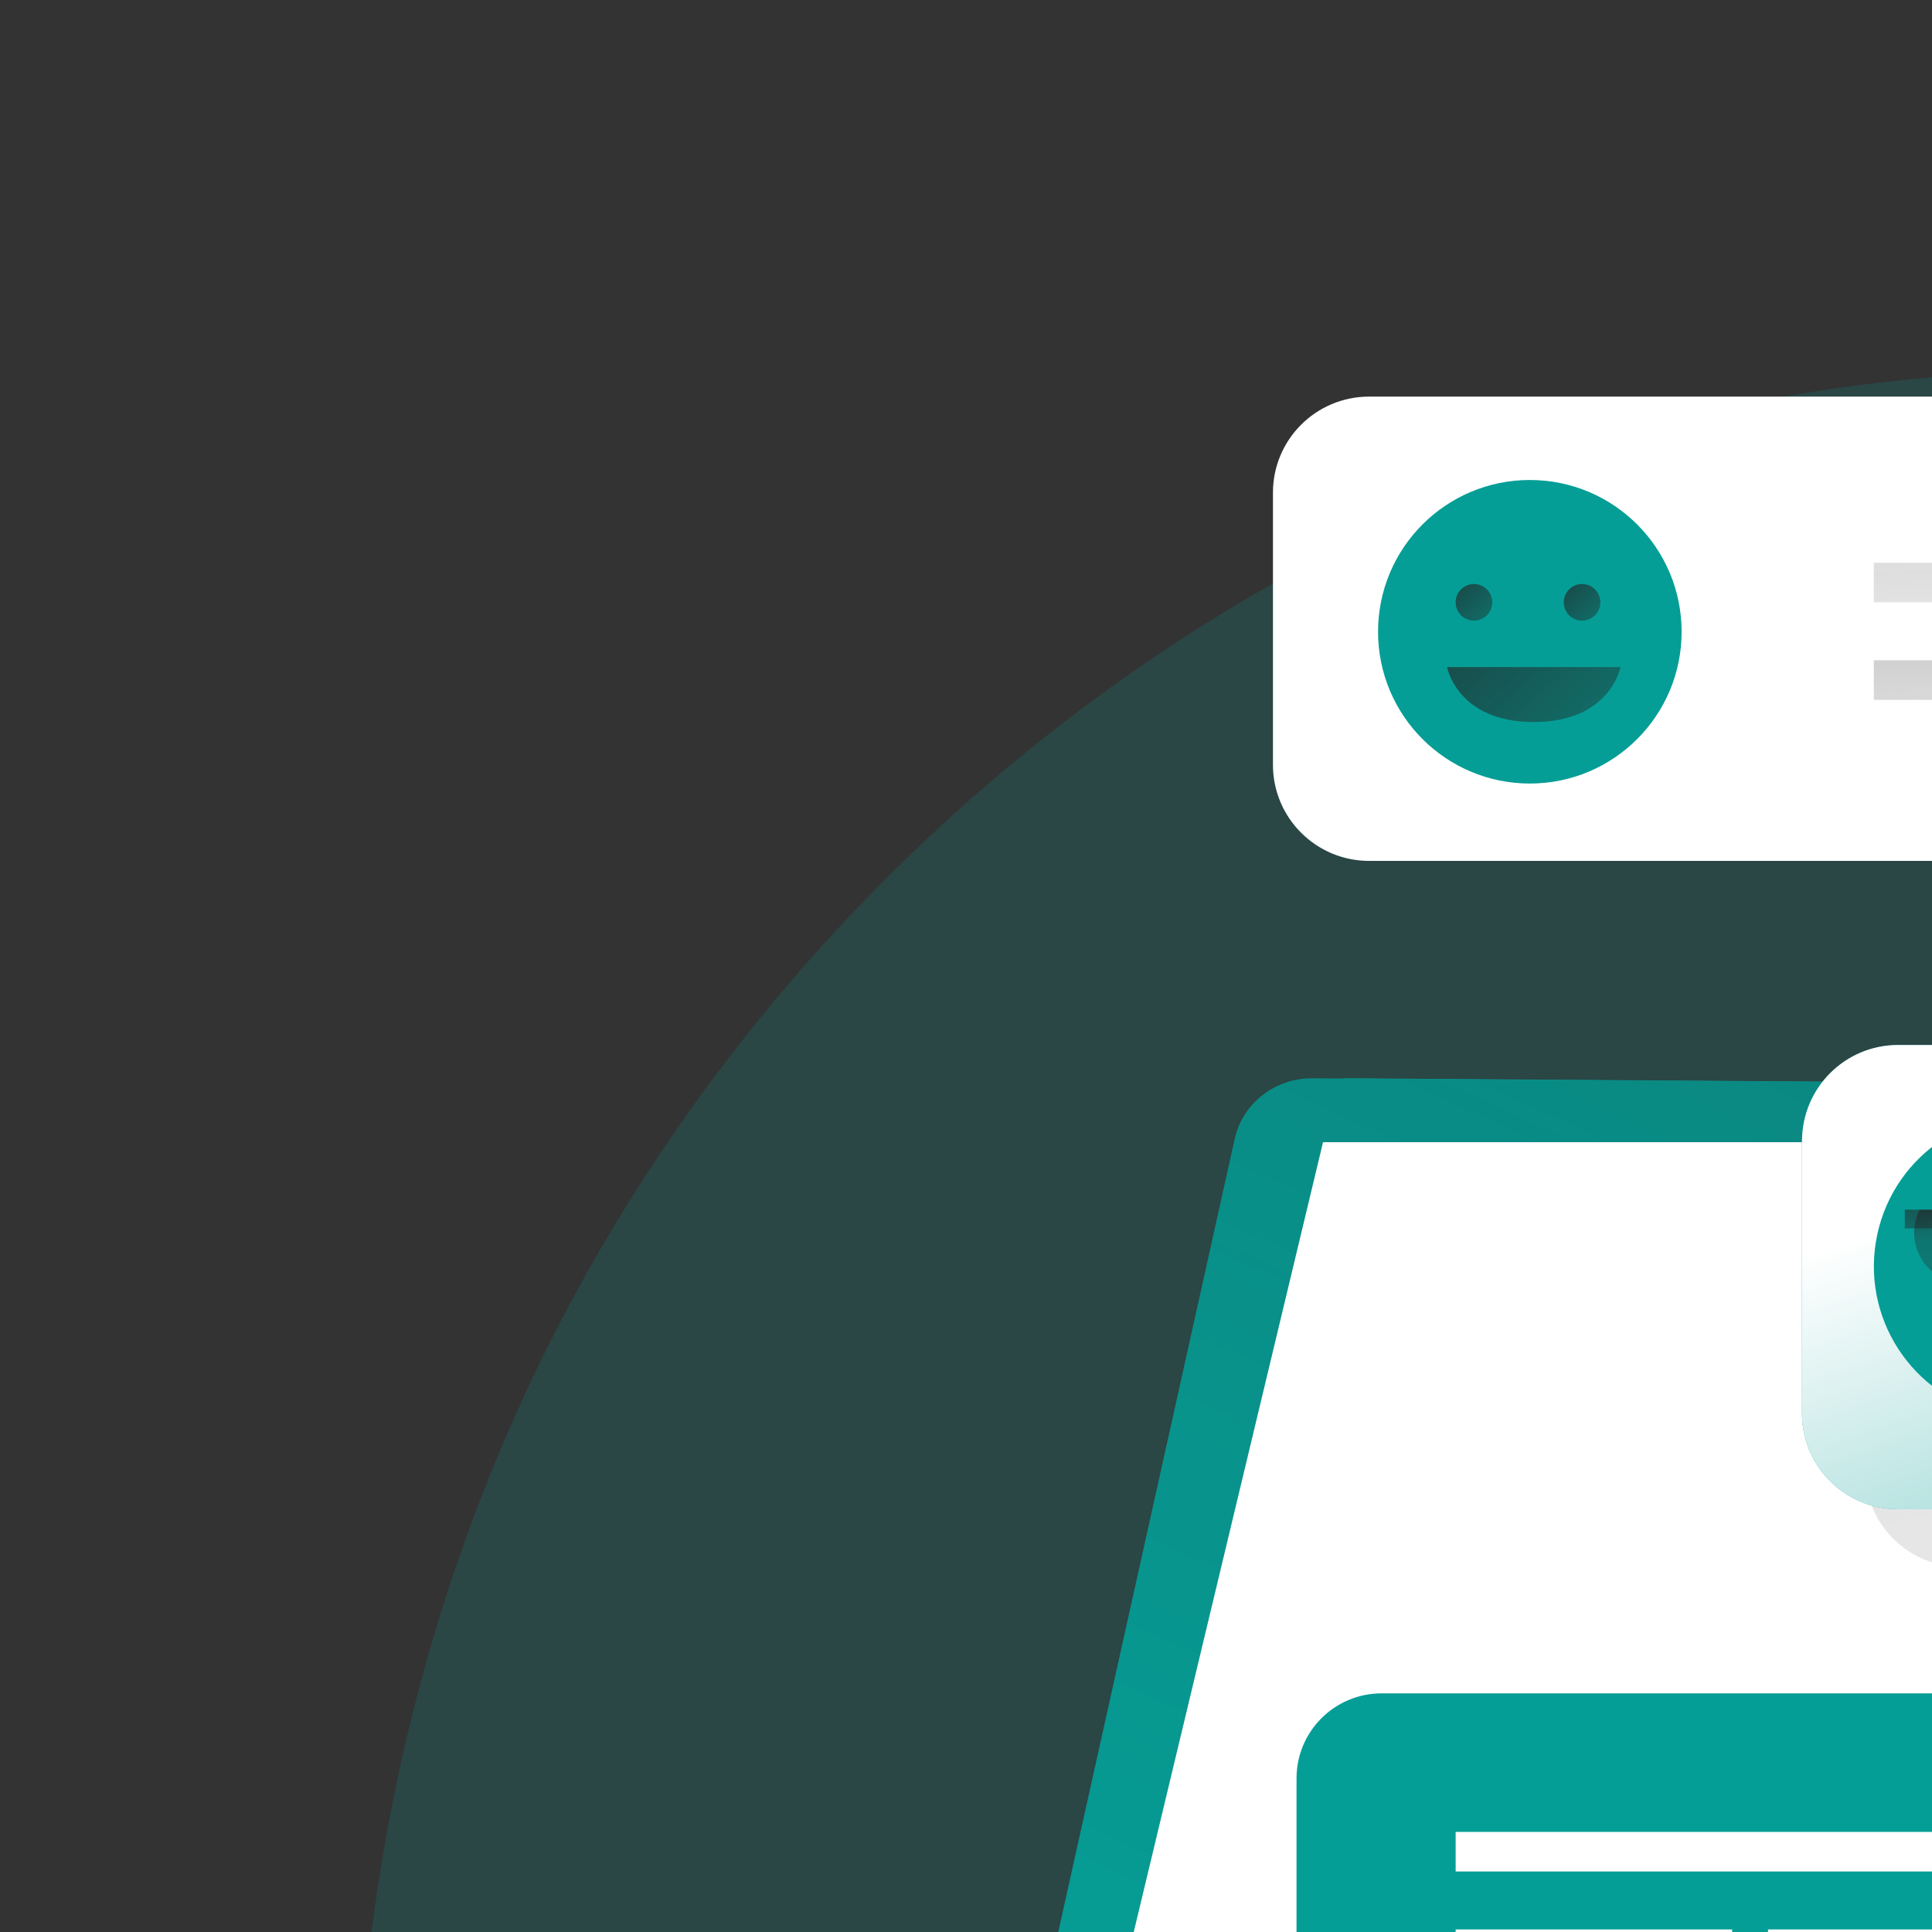 <svg transform="scale(2)" id="_0608_Office_Chat1_" xmlns="http://www.w3.org/2000/svg" xmlns:xlink="http://www.w3.org/1999/xlink" viewBox="0 0 500 500" class="show_show__wrapper__graphic__5Waiy "><rect x="0" y="0" width="500" height="500" fill="#333333" stroke="none"/><title>React</title><defs><style>.cls-1{fill:url(#linear-gradient);}.cls-1,.cls-2,.cls-3,.cls-4,.cls-5,.cls-6,.cls-7,.cls-8,.cls-9,.cls-10,.cls-11,.cls-12,.cls-13,.cls-14,.cls-15,.cls-16,.cls-17,.cls-18,.cls-19,.cls-20,.cls-21,.cls-22,.cls-23,.cls-24,.cls-25,.cls-26,.cls-27{stroke-width:0px;}.cls-2{opacity:.18;}.cls-2,.cls-24,.cls-25{isolation:isolate;}.cls-2,.cls-27{fill:#059e96;}.cls-3{fill:url(#linear-gradient-11);}.cls-4{fill:url(#linear-gradient-12);}.cls-5{fill:url(#linear-gradient-13);}.cls-6{fill:url(#linear-gradient-10);}.cls-7{fill:url(#linear-gradient-17);}.cls-8{fill:url(#linear-gradient-16);}.cls-9{fill:url(#linear-gradient-19);}.cls-10{fill:url(#linear-gradient-23);}.cls-11{fill:url(#linear-gradient-21);}.cls-12{fill:url(#linear-gradient-18);}.cls-13{fill:url(#linear-gradient-14);}.cls-14{fill:url(#linear-gradient-22);}.cls-15{fill:url(#linear-gradient-20);}.cls-16{fill:url(#linear-gradient-4);}.cls-17{fill:url(#linear-gradient-2);}.cls-18{fill:url(#linear-gradient-3);}.cls-19{fill:url(#linear-gradient-8);}.cls-20{fill:url(#linear-gradient-9);}.cls-21{fill:url(#linear-gradient-7);}.cls-22{fill:url(#linear-gradient-5);}.cls-23{fill:url(#linear-gradient-6);}.cls-24{fill:url(#linear-gradient-24);}.cls-24,.cls-25{opacity:.41;}.cls-25{fill:url(#linear-gradient-15);}.cls-26{fill:#fff;}</style><linearGradient id="linear-gradient" x1="-113.93" y1="4092.27" x2="-372.77" y2="3396.06" gradientTransform="translate(468 4022) scale(1 -1)" gradientUnits="userSpaceOnUse"><stop offset="0" stop-color="#231f20"></stop><stop offset=".08" stop-color="#231f20" stop-opacity=".69"></stop><stop offset=".21" stop-color="#231f20" stop-opacity=".32"></stop><stop offset="1" stop-color="#231f20" stop-opacity="0"></stop></linearGradient><linearGradient id="linear-gradient-2" x1="-76" y1="4061.43" x2="-235.48" y2="3709.15" xlink:href="#linear-gradient"></linearGradient><linearGradient id="linear-gradient-3" x1="-150.6" y1="3946.08" x2="-314.07" y2="3506.41" xlink:href="#linear-gradient"></linearGradient><linearGradient id="linear-gradient-4" x1="-235.23" y1="3796.1" x2="-331.21" y2="3537.93" xlink:href="#linear-gradient"></linearGradient><linearGradient id="linear-gradient-5" x1="-299.25" y1="3652.93" x2="-321.89" y2="3592.04" xlink:href="#linear-gradient"></linearGradient><linearGradient id="linear-gradient-6" x1="37.57" y1="3719.07" x2="-77.96" y2="3642.05" xlink:href="#linear-gradient"></linearGradient><linearGradient id="linear-gradient-7" x1="-76.37" y1="3712.87" x2="41.66" y2="3566.37" xlink:href="#linear-gradient"></linearGradient><linearGradient id="linear-gradient-8" x1="-71.66" y1="3702.75" x2="21.54" y2="3587.08" xlink:href="#linear-gradient"></linearGradient><linearGradient id="linear-gradient-9" x1="-283.14" y1="3950.56" x2="-241.11" y2="3904.06" xlink:href="#linear-gradient"></linearGradient><linearGradient id="linear-gradient-10" x1="-269.16" y1="3950.56" x2="-227.13" y2="3904.06" xlink:href="#linear-gradient"></linearGradient><linearGradient id="linear-gradient-11" x1="-289.81" y1="3957.38" x2="-143.84" y2="3795.89" xlink:href="#linear-gradient"></linearGradient><linearGradient id="linear-gradient-12" x1="-187.5" y1="4015.88" x2="-183.93" y2="3912.34" xlink:href="#linear-gradient"></linearGradient><linearGradient id="linear-gradient-13" x1="-209.42" y1="3969.44" x2="-206.15" y2="3904.28" xlink:href="#linear-gradient"></linearGradient><linearGradient id="linear-gradient-14" x1="-169.1" y1="3971.47" x2="-165.83" y2="3906.31" xlink:href="#linear-gradient"></linearGradient><linearGradient id="linear-gradient-15" x1="-169.63" y1="3967.46" x2="-68.83" y2="3567.54" xlink:href="#linear-gradient"></linearGradient><linearGradient id="linear-gradient-16" x1="-155.53" y1="3887.46" x2="-112.68" y2="3766.07" gradientTransform="translate(468 4022) scale(1 -1)" gradientUnits="userSpaceOnUse"><stop offset="0" stop-color="#fff"></stop><stop offset="1" stop-color="#fff" stop-opacity="0"></stop></linearGradient><linearGradient id="linear-gradient-17" x1="-225.82" y1="3873.74" x2="-79.84" y2="3712.25" xlink:href="#linear-gradient"></linearGradient><linearGradient id="linear-gradient-18" x1="-134.83" y1="3933.39" x2="-131.26" y2="3829.85" xlink:href="#linear-gradient"></linearGradient><linearGradient id="linear-gradient-19" x1="-156.76" y1="3886.95" x2="-153.48" y2="3821.8" xlink:href="#linear-gradient"></linearGradient><linearGradient id="linear-gradient-20" x1="-116.44" y1="3888.98" x2="-113.17" y2="3823.82" xlink:href="#linear-gradient"></linearGradient><linearGradient id="linear-gradient-21" x1="-214.74" y1="3873.07" x2="-209.66" y2="3819.73" xlink:href="#linear-gradient"></linearGradient><linearGradient id="linear-gradient-22" x1="-200.1" y1="3874.46" x2="-195.02" y2="3821.12" xlink:href="#linear-gradient"></linearGradient><linearGradient id="linear-gradient-23" x1="-206.8" y1="3873.82" x2="-201.72" y2="3820.48" xlink:href="#linear-gradient"></linearGradient><linearGradient id="linear-gradient-24" x1="-257.23" y1="3947.03" x2="-154.25" y2="3538.47" xlink:href="#linear-gradient"></linearGradient></defs><path class="cls-2" id="background" d="M394.56,201.29c-23.89-49.41,1.59-113.69-59.73-140.97-38.45-17.11-93.37-15.13-132.34-1.84-58.16,19.85-107.26,64.35-133.61,119.88-26.34,55.52-29.85,121.29-10.49,179.62,3.47,10.46,7.72,20.83,14.49,29.53,6.96,8.96,16.29,15.77,25.92,21.77,68.62,42.81,154.28,48.38,234.76,40.32,26.34-2.64,53.03-6.74,76.85-18.29,30.06-14.56,54.18-40.98,65.95-72.24,5.6-14.88,8.48-31.19,5.31-46.76-9.52-46.74-66.33-68.08-87.09-111.02h-.02Z"></path><g id="laptop"><path class="cls-27" d="M23.15,401.68l291.58,40.07s3.97,2.38,5.55,0c1.58-2.38,48.45-88.46,48.45-88.46v-10.71L18.19,384.28l4.95,17.41h0Z"></path><path class="cls-27" d="M134.34,313.18l229.19,22.36c4.22.41,6.55,5.09,4.35,8.7l-48.04,78.86c-1.18,1.94-3.39,3-5.63,2.71L23.02,388.51c-5.39-.69-6.9-7.8-2.24-10.61l103.03-62.32c3.17-1.91,6.86-2.75,10.55-2.4h-.02Z"></path><path class="cls-1" d="M134.34,313.18l229.19,22.36c4.22.41,6.55,5.09,4.35,8.7l-48.04,78.86c-1.18,1.94-3.39,3-5.63,2.71L23.02,388.51c-5.39-.69-6.9-7.8-2.24-10.61l103.03-62.32c3.17-1.91,6.86-2.75,10.55-2.4h-.02Z"></path><path class="cls-27" d="M129.77,304.53l34.96-157.16c1.02-4.6,5.22-7.88,10.05-7.84l234.1,1.64c6.52.05,11.32,5.95,9.88,12.15l-40.55,174.97c-1.13,4.86-5.76,8.15-10.84,7.72l-228.5-19.44c-6.13-.52-10.39-6.17-9.09-12.03h-.01Z"></path><path class="cls-27" d="M124.81,304.53l34.96-157.16c1.02-4.6,5.22-7.88,10.05-7.84l234.1,1.64c6.52.05,11.32,5.95,9.88,12.15l-40.55,174.97c-1.13,4.86-5.76,8.15-10.84,7.72l-228.5-19.44c-6.13-.52-10.39-6.17-9.09-12.03h-.01Z"></path><path class="cls-17" d="M413.79,153.31l-11.46,49.44-29.09,125.53c-1.13,4.85-5.76,8.15-10.84,7.72l-228.51-19.44c-6.12-.53-10.39-6.17-9.08-12.03l34.95-157.16c1.03-4.61,5.22-7.88,10.05-7.85l234.1,1.64c1.98,0,3.8.57,5.34,1.5,3.51,2.16,5.54,6.33,4.54,10.65h0Z"></path><polygon class="cls-26" points="171.2 147.8 404.91 147.8 359.75 326.31 133.98 303.1 171.2 147.8"></polygon><polygon class="cls-18" points="122.47 322.74 357.52 344.76 331.93 383.44 74.27 353.09 122.47 322.74"></polygon><polygon class="cls-16" points="144.77 366.69 237.32 376.69 215.9 409.62 109.02 395.72 144.77 366.69"></polygon><path class="cls-22" d="M129.46,402.14s1.35,3.91,4.52,4.9c3.17.99,41.06,5.75,41.06,5.75,0,0,5.38.58,5.77-4.07l-51.34-6.58h-.01Z"></path></g><g id="coffee"><path class="cls-26" d="M442.75,344.93v27.09c0,12.64-8.01,23.42-19.23,27.52-3.14,1.15-6.53,1.78-10.07,1.78-16.18,0-29.3-13.12-29.3-29.3v-27.09c0-12.25,9.93-22.19,22.19-22.19h14.22c12.26,0,22.19,9.94,22.19,22.19Z"></path><path class="cls-23" d="M442.75,344.93v27.09c0,12.64-8.01,23.42-19.23,27.52-14.27-1.95-25.26-14.19-25.26-29.01v-27.09c0-9.43,5.9-17.5,14.2-20.7h8.1c12.26,0,22.19,9.94,22.19,22.19h0Z"></path><path class="cls-21" d="M435.4,336.97c0,1.51-.63,2.95-1.78,4.25-3.28,3.77-10.81,6.4-19.57,6.4s-16.29-2.63-19.57-6.4c-1.15-1.3-1.78-2.74-1.78-4.25,0-5.89,9.56-10.66,21.35-10.66s21.35,4.77,21.35,10.66Z"></path><path class="cls-19" d="M433.62,341.22c-3.28,3.77-10.81,6.4-19.57,6.4s-16.29-2.63-19.57-6.4c3.29-3.77,10.81-6.4,19.57-6.4s16.28,2.63,19.57,6.4Z"></path></g><g id="bubble_1"><path class="cls-26" d="M345.02,63.75v35.22c0,6.87-5.57,12.43-12.43,12.43h-31.95l-7.12,13.27-5.08-13.27h-111.27c-6.88,0-12.45-5.57-12.45-12.43v-35.22c0-6.87,5.57-12.43,12.45-12.43h155.41c6.87,0,12.43,5.57,12.43,12.43h0Z"></path><circle class="cls-27" cx="197.96" cy="81.75" r="19.64"></circle><circle class="cls-20" cx="190.73" cy="77.94" r="2.37"></circle><circle class="cls-6" cx="204.72" cy="77.94" r="2.37"></circle><path class="cls-3" d="M187.25,86.32h22.44s-1.3,7.12-11.22,7.11c-9.93,0-11.22-7.11-11.22-7.11Z"></path><rect class="cls-4" x="242.47" y="72.82" width="80.83" height="5.12"></rect><rect class="cls-5" x="242.47" y="85.44" width="35.78" height="5.12"></rect><rect class="cls-13" x="282.89" y="85.44" width="35.78" height="5.12"></rect></g><g id="bubble_2"><path class="cls-25" d="M413.79,153.31l-11.46,49.44h-104.41l-5.08,13.27-7.12-13.27h-31.95c-6.87,0-12.43-5.57-12.43-12.43v-35.23c0-6.86,5.56-12.43,12.43-12.43h155.48c3.51,2.16,5.54,6.33,4.54,10.65Z"></path><path class="cls-27" d="M233.17,147.65v35.22c0,6.87,5.57,12.43,12.43,12.43h31.95l7.12,13.27,5.08-13.27h111.27c6.88,0,12.45-5.57,12.45-12.43v-35.22c0-6.87-5.57-12.43-12.45-12.43h-155.41c-6.87,0-12.43,5.57-12.43,12.43h0Z"></path><path class="cls-8" d="M233.17,147.65v35.22c0,6.87,5.57,12.43,12.43,12.43h31.95l7.12,13.27,5.08-13.27h111.27c6.88,0,12.45-5.57,12.45-12.43v-35.22c0-6.87-5.57-12.43-12.45-12.43h-155.41c-6.87,0-12.43,5.57-12.43,12.43h0Z"></path><circle class="cls-27" cx="262.11" cy="163.86" r="19.64" transform="translate(58.38 396.34) rotate(-80.78)"></circle><path class="cls-7" d="M251.25,169.97h22.44s-1.3,7.12-11.22,7.11c-9.93,0-11.22-7.11-11.22-7.11Z"></path><rect class="cls-12" x="295.14" y="155.31" width="80.83" height="5.12"></rect><rect class="cls-9" x="295.14" y="167.92" width="35.78" height="5.12"></rect><rect class="cls-15" x="335.55" y="167.92" width="35.78" height="5.12"></rect><path class="cls-11" d="M260.85,159.51c0,3.64-2.94,6.59-6.58,6.59s-6.58-2.95-6.58-6.59c0-.19.01-.37.02-.55.07-.87.31-1.69.7-2.43h11.72c.38.74.62,1.56.7,2.43.01.17.02.36.02.55h0Z"></path><path class="cls-14" d="M275.63,159.51c0,3.64-2.94,6.59-6.58,6.59s-6.59-2.95-6.59-6.59c0-.19.01-.37.02-.55.07-.87.31-1.69.7-2.43h11.73c.38.74.62,1.56.7,2.43.01.17.02.36.02.55h0Z"></path><rect class="cls-10" x="246.48" y="156.53" width="31.26" height="2.43"></rect></g><g id="bubble_3"><path class="cls-24" d="M335.42,237.56v31.16c0,6.07-4.92,11-11,11h-28.26l-6.3,11.74-4.49-11.74h-98.42c-6.09,0-11.01-4.92-11.01-11v-31.16c0-6.07,4.92-11,11.01-11h137.47c6.07,0,11,4.92,11,11h0Z"></path><path class="cls-27" d="M327.25,230.12v31.16c0,6.07-4.92,11-11,11h-28.26l-6.3,11.74-4.49-11.74h-98.42c-6.09,0-11.01-4.92-11.01-11v-31.16c0-6.07,4.92-11,11.01-11h137.47c6.07,0,11,4.92,11,11Z"></path><rect class="cls-26" x="188.36" y="237.05" width="80.83" height="5.12"></rect><rect class="cls-26" x="188.36" y="249.67" width="35.78" height="5.12"></rect><rect class="cls-26" x="228.78" y="249.67" width="35.78" height="5.12"></rect><circle class="cls-26" cx="298.78" cy="244.27" r="18.52"></circle><rect class="cls-27" x="292.01" y="241.74" width="20.25" height="4.63" transform="translate(-84.67 208.99) rotate(-33.75)"></rect><rect class="cls-27" x="291.38" y="240.21" width="4.63" height="10.49" transform="translate(-86.87 204.53) rotate(-33.75)"></rect></g></svg>